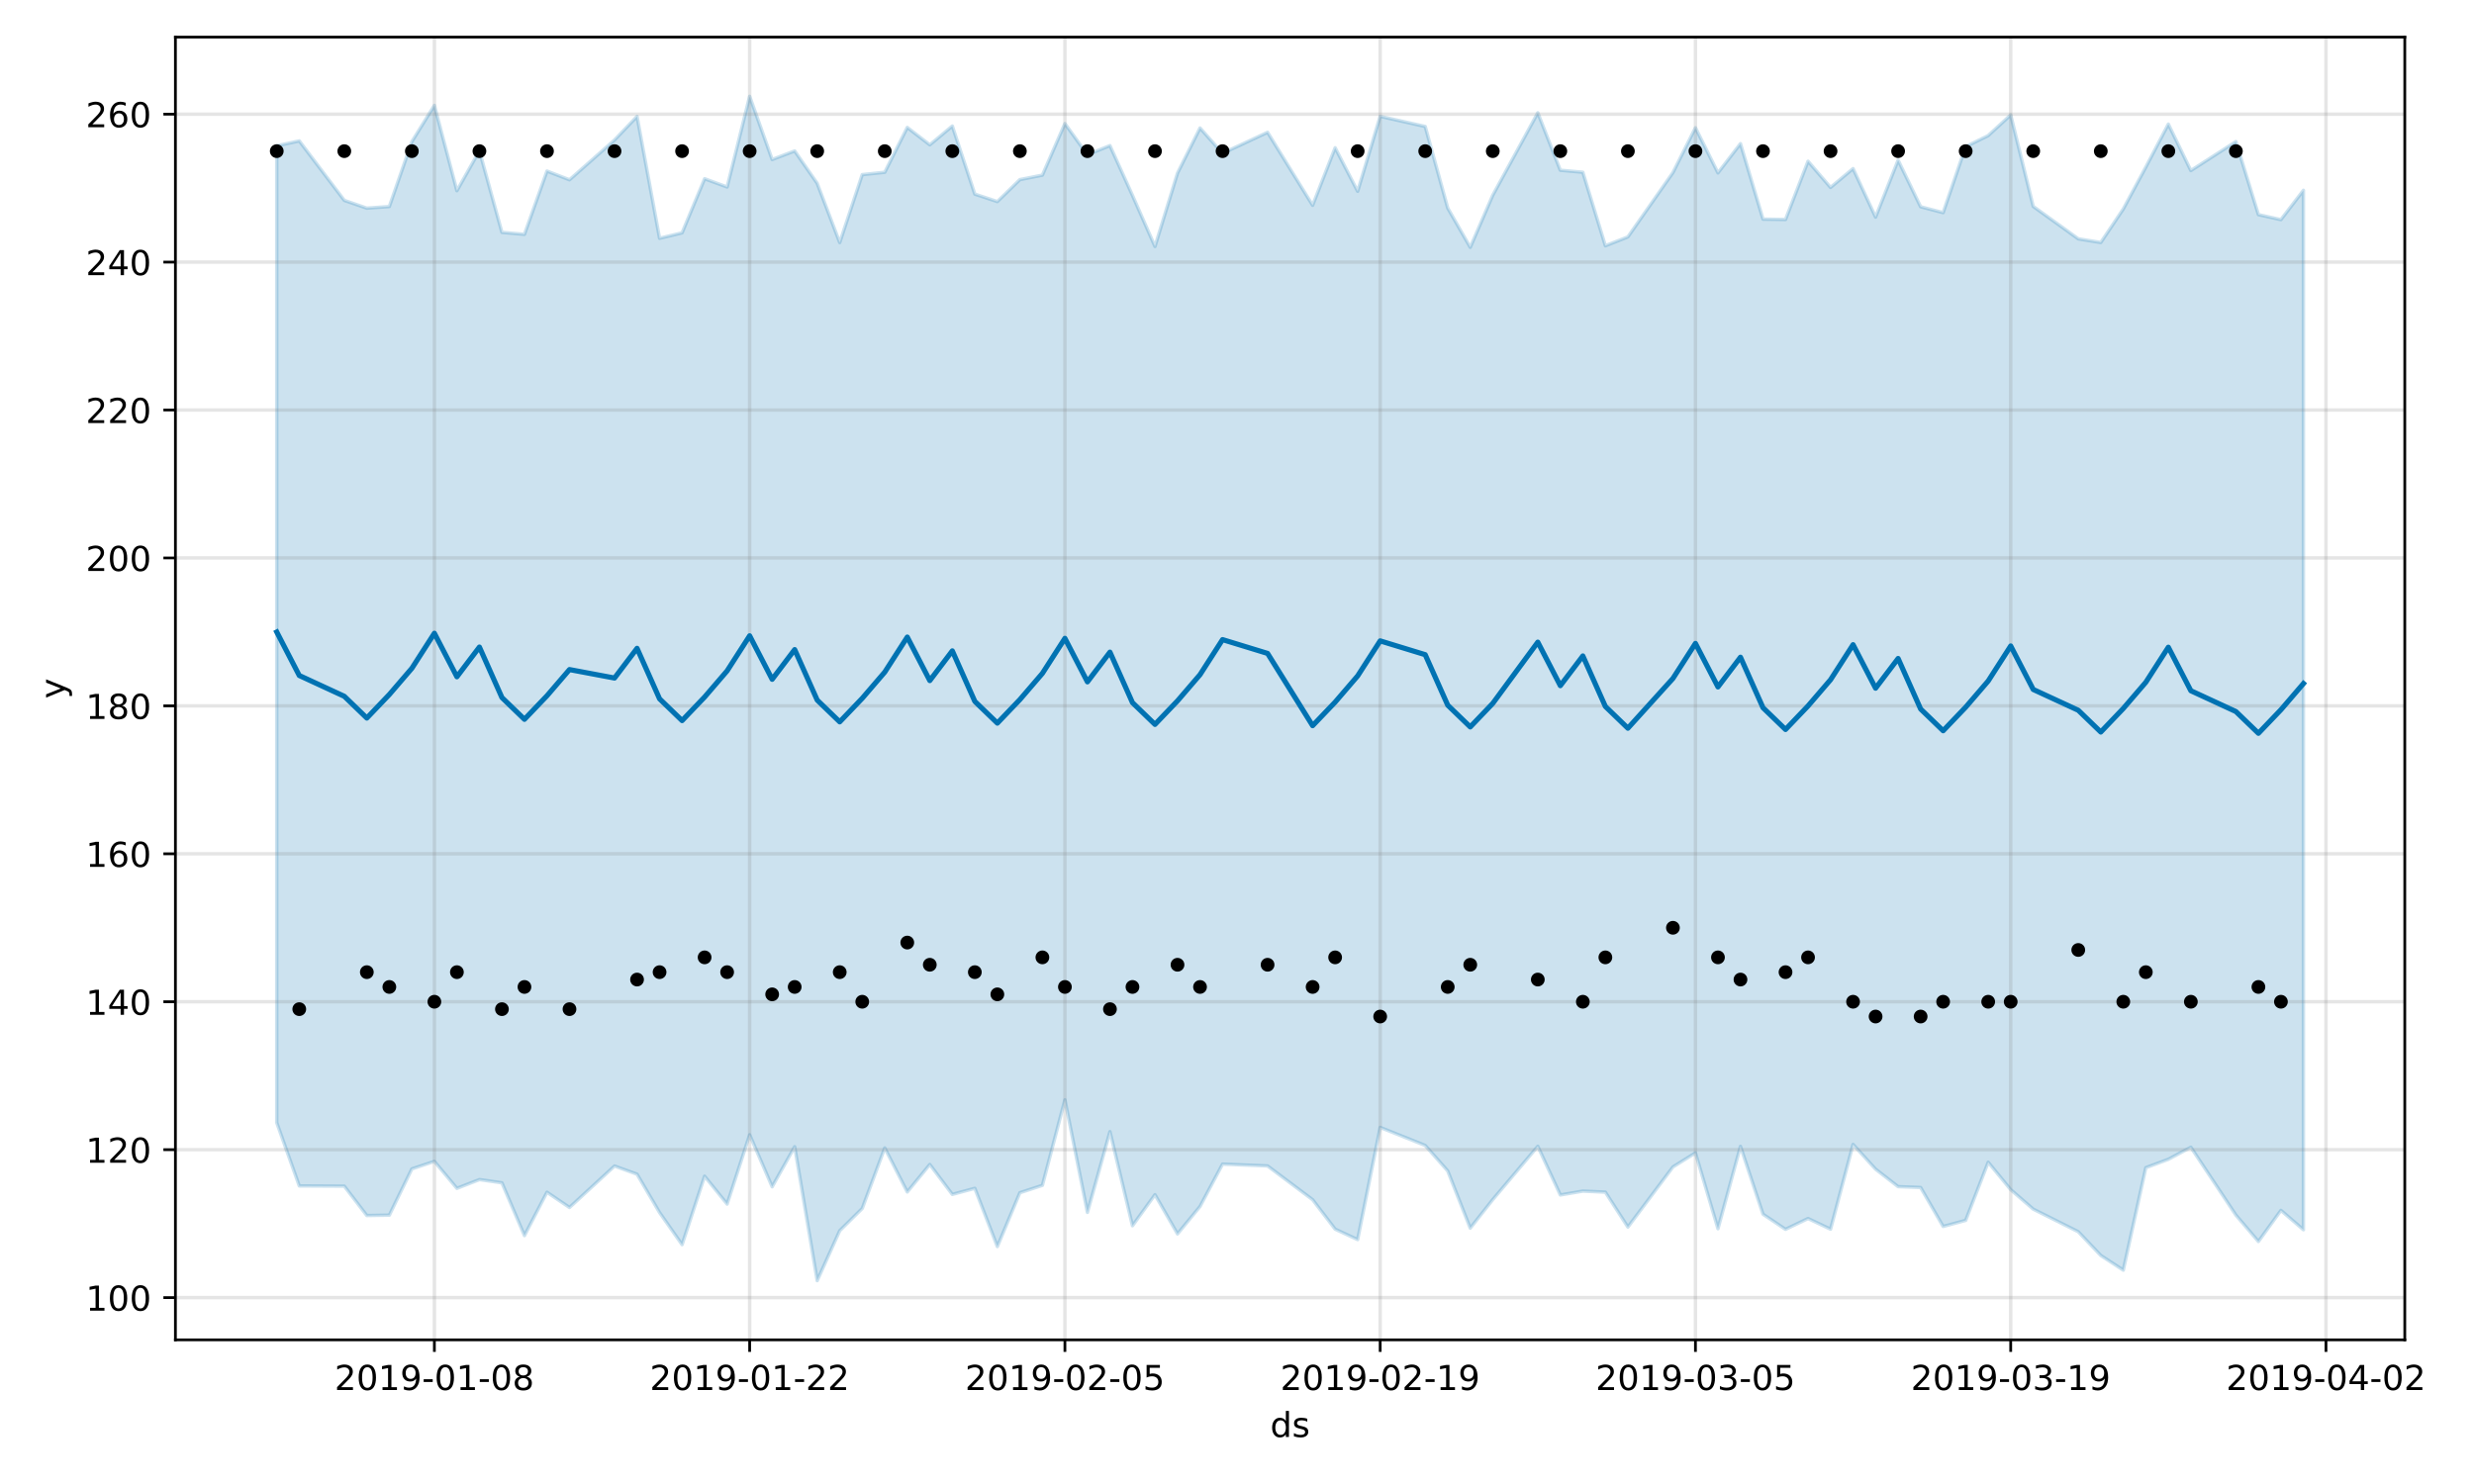 <?xml version="1.0" encoding="utf-8" standalone="no"?>
<!DOCTYPE svg PUBLIC "-//W3C//DTD SVG 1.1//EN"
  "http://www.w3.org/Graphics/SVG/1.1/DTD/svg11.dtd">
<!-- Created with matplotlib (https://matplotlib.org/) -->
<svg height="432pt" version="1.1" viewBox="0 0 720 432" width="720pt" xmlns="http://www.w3.org/2000/svg" xmlns:xlink="http://www.w3.org/1999/xlink">
 <defs>
  <style type="text/css">
*{stroke-linecap:butt;stroke-linejoin:round;}
  </style>
 </defs>
 <g id="figure_1">
  <g id="patch_1">
   <path d="M 0 432 
L 720 432 
L 720 0 
L 0 0 
z
" style="fill:#ffffff;"/>
  </g>
  <g id="axes_1">
   <g id="patch_2">
    <path d="M 51.05 390.04 
L 699.857 390.04 
L 699.857 10.8 
L 51.05 10.8 
z
" style="fill:#ffffff;"/>
   </g>
   <g id="PolyCollection_1">
    <defs>
     <path d="M 80.541 -389.556 
L 80.541 -105.186 
L 87.095 -86.775 
L 100.202 -86.702 
L 106.756 -78.147 
L 113.309 -78.259 
L 119.863 -91.727 
L 126.417 -93.917 
L 132.97 -86.067 
L 139.524 -88.615 
L 146.077 -87.671 
L 152.631 -72.311 
L 159.185 -84.937 
L 165.738 -80.493 
L 178.845 -92.562 
L 185.399 -90.186 
L 191.953 -79.015 
L 198.506 -69.673 
L 205.06 -89.603 
L 211.613 -81.492 
L 218.167 -101.67 
L 224.721 -86.518 
L 231.274 -98.18 
L 237.828 -59.198 
L 244.381 -73.737 
L 250.935 -80.21 
L 257.489 -97.831 
L 264.042 -85.015 
L 270.596 -93.009 
L 277.15 -84.308 
L 283.703 -86.071 
L 290.257 -69.115 
L 296.81 -84.791 
L 303.364 -86.937 
L 309.918 -111.839 
L 316.471 -79.063 
L 323.025 -102.57 
L 329.578 -75.174 
L 336.132 -84.221 
L 342.686 -72.802 
L 349.239 -80.793 
L 355.793 -93.125 
L 368.9 -92.589 
L 382.007 -82.763 
L 388.561 -74.185 
L 395.114 -71.148 
L 401.668 -103.808 
L 414.775 -98.552 
L 421.329 -91.132 
L 427.883 -74.474 
L 434.436 -82.791 
L 447.543 -98.307 
L 454.097 -84.141 
L 460.651 -85.264 
L 467.204 -84.963 
L 473.758 -74.79 
L 486.865 -92.292 
L 493.419 -96.383 
L 499.972 -74.307 
L 506.526 -98.291 
L 513.079 -78.541 
L 519.633 -74.134 
L 526.187 -77.282 
L 532.74 -74.175 
L 539.294 -98.853 
L 545.847 -91.646 
L 552.401 -86.562 
L 558.955 -86.313 
L 565.508 -74.968 
L 572.062 -76.737 
L 578.616 -93.664 
L 585.169 -85.687 
L 591.723 -80.015 
L 604.83 -73.435 
L 611.384 -66.525 
L 617.937 -62.252 
L 624.491 -92.084 
L 631.044 -94.522 
L 637.598 -98.032 
L 650.705 -78.279 
L 657.259 -70.595 
L 663.812 -79.656 
L 670.366 -74.012 
L 670.366 -376.607 
L 670.366 -376.607 
L 663.812 -368.065 
L 657.259 -369.519 
L 650.705 -390.783 
L 637.598 -382.348 
L 631.044 -395.872 
L 624.491 -383.362 
L 617.937 -371.167 
L 611.384 -361.411 
L 604.83 -362.482 
L 591.723 -371.921 
L 585.169 -398.548 
L 578.616 -392.536 
L 572.062 -389.309 
L 565.508 -370.099 
L 558.955 -371.817 
L 552.401 -385.376 
L 545.847 -368.804 
L 539.294 -382.922 
L 532.74 -377.432 
L 526.187 -385.058 
L 519.633 -368.106 
L 513.079 -368.208 
L 506.526 -390.187 
L 499.972 -381.672 
L 493.419 -394.812 
L 486.865 -381.759 
L 473.758 -363.039 
L 467.204 -360.462 
L 460.651 -381.861 
L 454.097 -382.447 
L 447.543 -399.165 
L 434.436 -375.178 
L 427.883 -360.001 
L 421.329 -371.442 
L 414.775 -395.189 
L 401.668 -398.126 
L 395.114 -376.315 
L 388.561 -388.987 
L 382.007 -372.234 
L 368.9 -393.487 
L 355.793 -387.372 
L 349.239 -394.74 
L 342.686 -381.6 
L 336.132 -360.247 
L 329.578 -375.127 
L 323.025 -389.617 
L 316.471 -386.963 
L 309.918 -396.035 
L 303.364 -381.016 
L 296.81 -379.715 
L 290.257 -373.319 
L 283.703 -375.493 
L 277.15 -395.311 
L 270.596 -389.846 
L 264.042 -394.903 
L 257.489 -381.854 
L 250.935 -381.171 
L 244.381 -361.391 
L 237.828 -378.625 
L 231.274 -388.061 
L 224.721 -385.566 
L 218.167 -403.962 
L 211.613 -377.566 
L 205.06 -379.972 
L 198.506 -364.224 
L 191.953 -362.639 
L 185.399 -398.117 
L 178.845 -391.251 
L 165.738 -379.666 
L 159.185 -382.203 
L 152.631 -363.789 
L 146.077 -364.364 
L 139.524 -388.126 
L 132.97 -376.477 
L 126.417 -401.333 
L 119.863 -390.767 
L 113.309 -371.879 
L 106.756 -371.407 
L 100.202 -373.672 
L 87.095 -390.984 
L 80.541 -389.556 
z
" id="mf60c172354" style="stroke:#0072b2;stroke-opacity:0.2;"/>
    </defs>
    <g clip-path="url(#pef2d93b6e4)">
     <use style="fill:#0072b2;fill-opacity:0.2;stroke:#0072b2;stroke-opacity:0.2;" x="0" xlink:href="#mf60c172354" y="432"/>
    </g>
   </g>
   <g id="matplotlib.axis_1">
    <g id="xtick_1">
     <g id="line2d_1">
      <path clip-path="url(#pef2d93b6e4)" d="M 126.417 390.04 
L 126.417 10.8 
" style="fill:none;stroke:#808080;stroke-linecap:square;stroke-opacity:0.2;"/>
     </g>
     <g id="line2d_2">
      <defs>
       <path d="M 0 0 
L 0 3.5 
" id="mee524fdcd6" style="stroke:#000000;stroke-width:0.8;"/>
      </defs>
      <g>
       <use style="stroke:#000000;stroke-width:0.8;" x="126.417" xlink:href="#mee524fdcd6" y="390.04"/>
      </g>
     </g>
     <g id="text_1">
      <!-- 2019-01-08 -->
      <defs>
       <path d="M 19.188 8.297 
L 53.609 8.297 
L 53.609 0 
L 7.328 0 
L 7.328 8.297 
Q 12.938 14.109 22.625 23.891 
Q 32.328 33.688 34.812 36.531 
Q 39.547 41.844 41.422 45.531 
Q 43.312 49.219 43.312 52.781 
Q 43.312 58.594 39.234 62.25 
Q 35.156 65.922 28.609 65.922 
Q 23.969 65.922 18.812 64.312 
Q 13.672 62.703 7.812 59.422 
L 7.812 69.391 
Q 13.766 71.781 18.938 73 
Q 24.125 74.219 28.422 74.219 
Q 39.75 74.219 46.484 68.547 
Q 53.219 62.891 53.219 53.422 
Q 53.219 48.922 51.531 44.891 
Q 49.859 40.875 45.406 35.406 
Q 44.188 33.984 37.641 27.219 
Q 31.109 20.453 19.188 8.297 
z
" id="DejaVuSans-50"/>
       <path d="M 31.781 66.406 
Q 24.172 66.406 20.328 58.906 
Q 16.5 51.422 16.5 36.375 
Q 16.5 21.391 20.328 13.891 
Q 24.172 6.391 31.781 6.391 
Q 39.453 6.391 43.281 13.891 
Q 47.125 21.391 47.125 36.375 
Q 47.125 51.422 43.281 58.906 
Q 39.453 66.406 31.781 66.406 
z
M 31.781 74.219 
Q 44.047 74.219 50.516 64.516 
Q 56.984 54.828 56.984 36.375 
Q 56.984 17.969 50.516 8.266 
Q 44.047 -1.422 31.781 -1.422 
Q 19.531 -1.422 13.062 8.266 
Q 6.594 17.969 6.594 36.375 
Q 6.594 54.828 13.062 64.516 
Q 19.531 74.219 31.781 74.219 
z
" id="DejaVuSans-48"/>
       <path d="M 12.406 8.297 
L 28.516 8.297 
L 28.516 63.922 
L 10.984 60.406 
L 10.984 69.391 
L 28.422 72.906 
L 38.281 72.906 
L 38.281 8.297 
L 54.391 8.297 
L 54.391 0 
L 12.406 0 
z
" id="DejaVuSans-49"/>
       <path d="M 10.984 1.516 
L 10.984 10.5 
Q 14.703 8.734 18.5 7.812 
Q 22.312 6.891 25.984 6.891 
Q 35.75 6.891 40.891 13.453 
Q 46.047 20.016 46.781 33.406 
Q 43.953 29.203 39.594 26.953 
Q 35.25 24.703 29.984 24.703 
Q 19.047 24.703 12.672 31.312 
Q 6.297 37.938 6.297 49.422 
Q 6.297 60.641 12.938 67.422 
Q 19.578 74.219 30.609 74.219 
Q 43.266 74.219 49.922 64.516 
Q 56.594 54.828 56.594 36.375 
Q 56.594 19.141 48.406 8.859 
Q 40.234 -1.422 26.422 -1.422 
Q 22.703 -1.422 18.891 -0.688 
Q 15.094 0.047 10.984 1.516 
z
M 30.609 32.422 
Q 37.25 32.422 41.125 36.953 
Q 45.016 41.5 45.016 49.422 
Q 45.016 57.281 41.125 61.844 
Q 37.25 66.406 30.609 66.406 
Q 23.969 66.406 20.094 61.844 
Q 16.219 57.281 16.219 49.422 
Q 16.219 41.5 20.094 36.953 
Q 23.969 32.422 30.609 32.422 
z
" id="DejaVuSans-57"/>
       <path d="M 4.891 31.391 
L 31.203 31.391 
L 31.203 23.391 
L 4.891 23.391 
z
" id="DejaVuSans-45"/>
       <path d="M 31.781 34.625 
Q 24.75 34.625 20.719 30.859 
Q 16.703 27.094 16.703 20.516 
Q 16.703 13.922 20.719 10.156 
Q 24.75 6.391 31.781 6.391 
Q 38.812 6.391 42.859 10.172 
Q 46.922 13.969 46.922 20.516 
Q 46.922 27.094 42.891 30.859 
Q 38.875 34.625 31.781 34.625 
z
M 21.922 38.812 
Q 15.578 40.375 12.031 44.719 
Q 8.5 49.078 8.5 55.328 
Q 8.5 64.062 14.719 69.141 
Q 20.953 74.219 31.781 74.219 
Q 42.672 74.219 48.875 69.141 
Q 55.078 64.062 55.078 55.328 
Q 55.078 49.078 51.531 44.719 
Q 48 40.375 41.703 38.812 
Q 48.828 37.156 52.797 32.312 
Q 56.781 27.484 56.781 20.516 
Q 56.781 9.906 50.312 4.234 
Q 43.844 -1.422 31.781 -1.422 
Q 19.734 -1.422 13.25 4.234 
Q 6.781 9.906 6.781 20.516 
Q 6.781 27.484 10.781 32.312 
Q 14.797 37.156 21.922 38.812 
z
M 18.312 54.391 
Q 18.312 48.734 21.844 45.562 
Q 25.391 42.391 31.781 42.391 
Q 38.141 42.391 41.719 45.562 
Q 45.312 48.734 45.312 54.391 
Q 45.312 60.062 41.719 63.234 
Q 38.141 66.406 31.781 66.406 
Q 25.391 66.406 21.844 63.234 
Q 18.312 60.062 18.312 54.391 
z
" id="DejaVuSans-56"/>
      </defs>
      <g transform="translate(97.359 404.638)scale(0.1 -0.1)">
       <use xlink:href="#DejaVuSans-50"/>
       <use x="63.623" xlink:href="#DejaVuSans-48"/>
       <use x="127.246" xlink:href="#DejaVuSans-49"/>
       <use x="190.869" xlink:href="#DejaVuSans-57"/>
       <use x="254.492" xlink:href="#DejaVuSans-45"/>
       <use x="290.576" xlink:href="#DejaVuSans-48"/>
       <use x="354.199" xlink:href="#DejaVuSans-49"/>
       <use x="417.822" xlink:href="#DejaVuSans-45"/>
       <use x="453.906" xlink:href="#DejaVuSans-48"/>
       <use x="517.529" xlink:href="#DejaVuSans-56"/>
      </g>
     </g>
    </g>
    <g id="xtick_2">
     <g id="line2d_3">
      <path clip-path="url(#pef2d93b6e4)" d="M 218.167 390.04 
L 218.167 10.8 
" style="fill:none;stroke:#808080;stroke-linecap:square;stroke-opacity:0.2;"/>
     </g>
     <g id="line2d_4">
      <g>
       <use style="stroke:#000000;stroke-width:0.8;" x="218.167" xlink:href="#mee524fdcd6" y="390.04"/>
      </g>
     </g>
     <g id="text_2">
      <!-- 2019-01-22 -->
      <g transform="translate(189.109 404.638)scale(0.1 -0.1)">
       <use xlink:href="#DejaVuSans-50"/>
       <use x="63.623" xlink:href="#DejaVuSans-48"/>
       <use x="127.246" xlink:href="#DejaVuSans-49"/>
       <use x="190.869" xlink:href="#DejaVuSans-57"/>
       <use x="254.492" xlink:href="#DejaVuSans-45"/>
       <use x="290.576" xlink:href="#DejaVuSans-48"/>
       <use x="354.199" xlink:href="#DejaVuSans-49"/>
       <use x="417.822" xlink:href="#DejaVuSans-45"/>
       <use x="453.906" xlink:href="#DejaVuSans-50"/>
       <use x="517.529" xlink:href="#DejaVuSans-50"/>
      </g>
     </g>
    </g>
    <g id="xtick_3">
     <g id="line2d_5">
      <path clip-path="url(#pef2d93b6e4)" d="M 309.918 390.04 
L 309.918 10.8 
" style="fill:none;stroke:#808080;stroke-linecap:square;stroke-opacity:0.2;"/>
     </g>
     <g id="line2d_6">
      <g>
       <use style="stroke:#000000;stroke-width:0.8;" x="309.918" xlink:href="#mee524fdcd6" y="390.04"/>
      </g>
     </g>
     <g id="text_3">
      <!-- 2019-02-05 -->
      <defs>
       <path d="M 10.797 72.906 
L 49.516 72.906 
L 49.516 64.594 
L 19.828 64.594 
L 19.828 46.734 
Q 21.969 47.469 24.109 47.828 
Q 26.266 48.188 28.422 48.188 
Q 40.625 48.188 47.75 41.5 
Q 54.891 34.812 54.891 23.391 
Q 54.891 11.625 47.562 5.094 
Q 40.234 -1.422 26.906 -1.422 
Q 22.312 -1.422 17.547 -0.641 
Q 12.797 0.141 7.719 1.703 
L 7.719 11.625 
Q 12.109 9.234 16.797 8.062 
Q 21.484 6.891 26.703 6.891 
Q 35.156 6.891 40.078 11.328 
Q 45.016 15.766 45.016 23.391 
Q 45.016 31 40.078 35.438 
Q 35.156 39.891 26.703 39.891 
Q 22.75 39.891 18.812 39.016 
Q 14.891 38.141 10.797 36.281 
z
" id="DejaVuSans-53"/>
      </defs>
      <g transform="translate(280.86 404.638)scale(0.1 -0.1)">
       <use xlink:href="#DejaVuSans-50"/>
       <use x="63.623" xlink:href="#DejaVuSans-48"/>
       <use x="127.246" xlink:href="#DejaVuSans-49"/>
       <use x="190.869" xlink:href="#DejaVuSans-57"/>
       <use x="254.492" xlink:href="#DejaVuSans-45"/>
       <use x="290.576" xlink:href="#DejaVuSans-48"/>
       <use x="354.199" xlink:href="#DejaVuSans-50"/>
       <use x="417.822" xlink:href="#DejaVuSans-45"/>
       <use x="453.906" xlink:href="#DejaVuSans-48"/>
       <use x="517.529" xlink:href="#DejaVuSans-53"/>
      </g>
     </g>
    </g>
    <g id="xtick_4">
     <g id="line2d_7">
      <path clip-path="url(#pef2d93b6e4)" d="M 401.668 390.04 
L 401.668 10.8 
" style="fill:none;stroke:#808080;stroke-linecap:square;stroke-opacity:0.2;"/>
     </g>
     <g id="line2d_8">
      <g>
       <use style="stroke:#000000;stroke-width:0.8;" x="401.668" xlink:href="#mee524fdcd6" y="390.04"/>
      </g>
     </g>
     <g id="text_4">
      <!-- 2019-02-19 -->
      <g transform="translate(372.61 404.638)scale(0.1 -0.1)">
       <use xlink:href="#DejaVuSans-50"/>
       <use x="63.623" xlink:href="#DejaVuSans-48"/>
       <use x="127.246" xlink:href="#DejaVuSans-49"/>
       <use x="190.869" xlink:href="#DejaVuSans-57"/>
       <use x="254.492" xlink:href="#DejaVuSans-45"/>
       <use x="290.576" xlink:href="#DejaVuSans-48"/>
       <use x="354.199" xlink:href="#DejaVuSans-50"/>
       <use x="417.822" xlink:href="#DejaVuSans-45"/>
       <use x="453.906" xlink:href="#DejaVuSans-49"/>
       <use x="517.529" xlink:href="#DejaVuSans-57"/>
      </g>
     </g>
    </g>
    <g id="xtick_5">
     <g id="line2d_9">
      <path clip-path="url(#pef2d93b6e4)" d="M 493.419 390.04 
L 493.419 10.8 
" style="fill:none;stroke:#808080;stroke-linecap:square;stroke-opacity:0.2;"/>
     </g>
     <g id="line2d_10">
      <g>
       <use style="stroke:#000000;stroke-width:0.8;" x="493.419" xlink:href="#mee524fdcd6" y="390.04"/>
      </g>
     </g>
     <g id="text_5">
      <!-- 2019-03-05 -->
      <defs>
       <path d="M 40.578 39.312 
Q 47.656 37.797 51.625 33 
Q 55.609 28.219 55.609 21.188 
Q 55.609 10.406 48.188 4.484 
Q 40.766 -1.422 27.094 -1.422 
Q 22.516 -1.422 17.656 -0.516 
Q 12.797 0.391 7.625 2.203 
L 7.625 11.719 
Q 11.719 9.328 16.594 8.109 
Q 21.484 6.891 26.812 6.891 
Q 36.078 6.891 40.938 10.547 
Q 45.797 14.203 45.797 21.188 
Q 45.797 27.641 41.281 31.266 
Q 36.766 34.906 28.719 34.906 
L 20.219 34.906 
L 20.219 43.016 
L 29.109 43.016 
Q 36.375 43.016 40.234 45.922 
Q 44.094 48.828 44.094 54.297 
Q 44.094 59.906 40.109 62.906 
Q 36.141 65.922 28.719 65.922 
Q 24.656 65.922 20.016 65.031 
Q 15.375 64.156 9.812 62.312 
L 9.812 71.094 
Q 15.438 72.656 20.344 73.438 
Q 25.25 74.219 29.594 74.219 
Q 40.828 74.219 47.359 69.109 
Q 53.906 64.016 53.906 55.328 
Q 53.906 49.266 50.438 45.094 
Q 46.969 40.922 40.578 39.312 
z
" id="DejaVuSans-51"/>
      </defs>
      <g transform="translate(464.361 404.638)scale(0.1 -0.1)">
       <use xlink:href="#DejaVuSans-50"/>
       <use x="63.623" xlink:href="#DejaVuSans-48"/>
       <use x="127.246" xlink:href="#DejaVuSans-49"/>
       <use x="190.869" xlink:href="#DejaVuSans-57"/>
       <use x="254.492" xlink:href="#DejaVuSans-45"/>
       <use x="290.576" xlink:href="#DejaVuSans-48"/>
       <use x="354.199" xlink:href="#DejaVuSans-51"/>
       <use x="417.822" xlink:href="#DejaVuSans-45"/>
       <use x="453.906" xlink:href="#DejaVuSans-48"/>
       <use x="517.529" xlink:href="#DejaVuSans-53"/>
      </g>
     </g>
    </g>
    <g id="xtick_6">
     <g id="line2d_11">
      <path clip-path="url(#pef2d93b6e4)" d="M 585.169 390.04 
L 585.169 10.8 
" style="fill:none;stroke:#808080;stroke-linecap:square;stroke-opacity:0.2;"/>
     </g>
     <g id="line2d_12">
      <g>
       <use style="stroke:#000000;stroke-width:0.8;" x="585.169" xlink:href="#mee524fdcd6" y="390.04"/>
      </g>
     </g>
     <g id="text_6">
      <!-- 2019-03-19 -->
      <g transform="translate(556.111 404.638)scale(0.1 -0.1)">
       <use xlink:href="#DejaVuSans-50"/>
       <use x="63.623" xlink:href="#DejaVuSans-48"/>
       <use x="127.246" xlink:href="#DejaVuSans-49"/>
       <use x="190.869" xlink:href="#DejaVuSans-57"/>
       <use x="254.492" xlink:href="#DejaVuSans-45"/>
       <use x="290.576" xlink:href="#DejaVuSans-48"/>
       <use x="354.199" xlink:href="#DejaVuSans-51"/>
       <use x="417.822" xlink:href="#DejaVuSans-45"/>
       <use x="453.906" xlink:href="#DejaVuSans-49"/>
       <use x="517.529" xlink:href="#DejaVuSans-57"/>
      </g>
     </g>
    </g>
    <g id="xtick_7">
     <g id="line2d_13">
      <path clip-path="url(#pef2d93b6e4)" d="M 676.92 390.04 
L 676.92 10.8 
" style="fill:none;stroke:#808080;stroke-linecap:square;stroke-opacity:0.2;"/>
     </g>
     <g id="line2d_14">
      <g>
       <use style="stroke:#000000;stroke-width:0.8;" x="676.92" xlink:href="#mee524fdcd6" y="390.04"/>
      </g>
     </g>
     <g id="text_7">
      <!-- 2019-04-02 -->
      <defs>
       <path d="M 37.797 64.312 
L 12.891 25.391 
L 37.797 25.391 
z
M 35.203 72.906 
L 47.609 72.906 
L 47.609 25.391 
L 58.016 25.391 
L 58.016 17.188 
L 47.609 17.188 
L 47.609 0 
L 37.797 0 
L 37.797 17.188 
L 4.891 17.188 
L 4.891 26.703 
z
" id="DejaVuSans-52"/>
      </defs>
      <g transform="translate(647.862 404.638)scale(0.1 -0.1)">
       <use xlink:href="#DejaVuSans-50"/>
       <use x="63.623" xlink:href="#DejaVuSans-48"/>
       <use x="127.246" xlink:href="#DejaVuSans-49"/>
       <use x="190.869" xlink:href="#DejaVuSans-57"/>
       <use x="254.492" xlink:href="#DejaVuSans-45"/>
       <use x="290.576" xlink:href="#DejaVuSans-48"/>
       <use x="354.199" xlink:href="#DejaVuSans-52"/>
       <use x="417.822" xlink:href="#DejaVuSans-45"/>
       <use x="453.906" xlink:href="#DejaVuSans-48"/>
       <use x="517.529" xlink:href="#DejaVuSans-50"/>
      </g>
     </g>
    </g>
    <g id="text_8">
     <!-- ds -->
     <defs>
      <path d="M 45.406 46.391 
L 45.406 75.984 
L 54.391 75.984 
L 54.391 0 
L 45.406 0 
L 45.406 8.203 
Q 42.578 3.328 38.25 0.953 
Q 33.938 -1.422 27.875 -1.422 
Q 17.969 -1.422 11.734 6.484 
Q 5.516 14.406 5.516 27.297 
Q 5.516 40.188 11.734 48.094 
Q 17.969 56 27.875 56 
Q 33.938 56 38.25 53.625 
Q 42.578 51.266 45.406 46.391 
z
M 14.797 27.297 
Q 14.797 17.391 18.875 11.75 
Q 22.953 6.109 30.078 6.109 
Q 37.203 6.109 41.297 11.75 
Q 45.406 17.391 45.406 27.297 
Q 45.406 37.203 41.297 42.844 
Q 37.203 48.484 30.078 48.484 
Q 22.953 48.484 18.875 42.844 
Q 14.797 37.203 14.797 27.297 
z
" id="DejaVuSans-100"/>
      <path d="M 44.281 53.078 
L 44.281 44.578 
Q 40.484 46.531 36.375 47.5 
Q 32.281 48.484 27.875 48.484 
Q 21.188 48.484 17.844 46.438 
Q 14.5 44.391 14.5 40.281 
Q 14.5 37.156 16.891 35.375 
Q 19.281 33.594 26.516 31.984 
L 29.594 31.297 
Q 39.156 29.25 43.188 25.516 
Q 47.219 21.781 47.219 15.094 
Q 47.219 7.469 41.188 3.016 
Q 35.156 -1.422 24.609 -1.422 
Q 20.219 -1.422 15.453 -0.562 
Q 10.688 0.297 5.422 2 
L 5.422 11.281 
Q 10.406 8.688 15.234 7.391 
Q 20.062 6.109 24.812 6.109 
Q 31.156 6.109 34.562 8.281 
Q 37.984 10.453 37.984 14.406 
Q 37.984 18.062 35.516 20.016 
Q 33.062 21.969 24.703 23.781 
L 21.578 24.516 
Q 13.234 26.266 9.516 29.906 
Q 5.812 33.547 5.812 39.891 
Q 5.812 47.609 11.281 51.797 
Q 16.75 56 26.812 56 
Q 31.781 56 36.172 55.266 
Q 40.578 54.547 44.281 53.078 
z
" id="DejaVuSans-115"/>
     </defs>
     <g transform="translate(369.675 418.317)scale(0.1 -0.1)">
      <use xlink:href="#DejaVuSans-100"/>
      <use x="63.477" xlink:href="#DejaVuSans-115"/>
     </g>
    </g>
   </g>
   <g id="matplotlib.axis_2">
    <g id="ytick_1">
     <g id="line2d_15">
      <path clip-path="url(#pef2d93b6e4)" d="M 51.05 377.738 
L 699.857 377.738 
" style="fill:none;stroke:#808080;stroke-linecap:square;stroke-opacity:0.2;"/>
     </g>
     <g id="line2d_16">
      <defs>
       <path d="M 0 0 
L -3.5 0 
" id="mfba6c5a704" style="stroke:#000000;stroke-width:0.8;"/>
      </defs>
      <g>
       <use style="stroke:#000000;stroke-width:0.8;" x="51.05" xlink:href="#mfba6c5a704" y="377.738"/>
      </g>
     </g>
     <g id="text_9">
      <!-- 100 -->
      <g transform="translate(24.962 381.538)scale(0.1 -0.1)">
       <use xlink:href="#DejaVuSans-49"/>
       <use x="63.623" xlink:href="#DejaVuSans-48"/>
       <use x="127.246" xlink:href="#DejaVuSans-48"/>
      </g>
     </g>
    </g>
    <g id="ytick_2">
     <g id="line2d_17">
      <path clip-path="url(#pef2d93b6e4)" d="M 51.05 334.675 
L 699.857 334.675 
" style="fill:none;stroke:#808080;stroke-linecap:square;stroke-opacity:0.2;"/>
     </g>
     <g id="line2d_18">
      <g>
       <use style="stroke:#000000;stroke-width:0.8;" x="51.05" xlink:href="#mfba6c5a704" y="334.675"/>
      </g>
     </g>
     <g id="text_10">
      <!-- 120 -->
      <g transform="translate(24.962 338.474)scale(0.1 -0.1)">
       <use xlink:href="#DejaVuSans-49"/>
       <use x="63.623" xlink:href="#DejaVuSans-50"/>
       <use x="127.246" xlink:href="#DejaVuSans-48"/>
      </g>
     </g>
    </g>
    <g id="ytick_3">
     <g id="line2d_19">
      <path clip-path="url(#pef2d93b6e4)" d="M 51.05 291.612 
L 699.857 291.612 
" style="fill:none;stroke:#808080;stroke-linecap:square;stroke-opacity:0.2;"/>
     </g>
     <g id="line2d_20">
      <g>
       <use style="stroke:#000000;stroke-width:0.8;" x="51.05" xlink:href="#mfba6c5a704" y="291.612"/>
      </g>
     </g>
     <g id="text_11">
      <!-- 140 -->
      <g transform="translate(24.962 295.411)scale(0.1 -0.1)">
       <use xlink:href="#DejaVuSans-49"/>
       <use x="63.623" xlink:href="#DejaVuSans-52"/>
       <use x="127.246" xlink:href="#DejaVuSans-48"/>
      </g>
     </g>
    </g>
    <g id="ytick_4">
     <g id="line2d_21">
      <path clip-path="url(#pef2d93b6e4)" d="M 51.05 248.548 
L 699.857 248.548 
" style="fill:none;stroke:#808080;stroke-linecap:square;stroke-opacity:0.2;"/>
     </g>
     <g id="line2d_22">
      <g>
       <use style="stroke:#000000;stroke-width:0.8;" x="51.05" xlink:href="#mfba6c5a704" y="248.548"/>
      </g>
     </g>
     <g id="text_12">
      <!-- 160 -->
      <defs>
       <path d="M 33.016 40.375 
Q 26.375 40.375 22.484 35.828 
Q 18.609 31.297 18.609 23.391 
Q 18.609 15.531 22.484 10.953 
Q 26.375 6.391 33.016 6.391 
Q 39.656 6.391 43.531 10.953 
Q 47.406 15.531 47.406 23.391 
Q 47.406 31.297 43.531 35.828 
Q 39.656 40.375 33.016 40.375 
z
M 52.594 71.297 
L 52.594 62.312 
Q 48.875 64.062 45.094 64.984 
Q 41.312 65.922 37.594 65.922 
Q 27.828 65.922 22.672 59.328 
Q 17.531 52.734 16.797 39.406 
Q 19.672 43.656 24.016 45.922 
Q 28.375 48.188 33.594 48.188 
Q 44.578 48.188 50.953 41.516 
Q 57.328 34.859 57.328 23.391 
Q 57.328 12.156 50.688 5.359 
Q 44.047 -1.422 33.016 -1.422 
Q 20.359 -1.422 13.672 8.266 
Q 6.984 17.969 6.984 36.375 
Q 6.984 53.656 15.188 63.938 
Q 23.391 74.219 37.203 74.219 
Q 40.922 74.219 44.703 73.484 
Q 48.484 72.75 52.594 71.297 
z
" id="DejaVuSans-54"/>
      </defs>
      <g transform="translate(24.962 252.348)scale(0.1 -0.1)">
       <use xlink:href="#DejaVuSans-49"/>
       <use x="63.623" xlink:href="#DejaVuSans-54"/>
       <use x="127.246" xlink:href="#DejaVuSans-48"/>
      </g>
     </g>
    </g>
    <g id="ytick_5">
     <g id="line2d_23">
      <path clip-path="url(#pef2d93b6e4)" d="M 51.05 205.485 
L 699.857 205.485 
" style="fill:none;stroke:#808080;stroke-linecap:square;stroke-opacity:0.2;"/>
     </g>
     <g id="line2d_24">
      <g>
       <use style="stroke:#000000;stroke-width:0.8;" x="51.05" xlink:href="#mfba6c5a704" y="205.485"/>
      </g>
     </g>
     <g id="text_13">
      <!-- 180 -->
      <g transform="translate(24.962 209.284)scale(0.1 -0.1)">
       <use xlink:href="#DejaVuSans-49"/>
       <use x="63.623" xlink:href="#DejaVuSans-56"/>
       <use x="127.246" xlink:href="#DejaVuSans-48"/>
      </g>
     </g>
    </g>
    <g id="ytick_6">
     <g id="line2d_25">
      <path clip-path="url(#pef2d93b6e4)" d="M 51.05 162.422 
L 699.857 162.422 
" style="fill:none;stroke:#808080;stroke-linecap:square;stroke-opacity:0.2;"/>
     </g>
     <g id="line2d_26">
      <g>
       <use style="stroke:#000000;stroke-width:0.8;" x="51.05" xlink:href="#mfba6c5a704" y="162.422"/>
      </g>
     </g>
     <g id="text_14">
      <!-- 200 -->
      <g transform="translate(24.962 166.221)scale(0.1 -0.1)">
       <use xlink:href="#DejaVuSans-50"/>
       <use x="63.623" xlink:href="#DejaVuSans-48"/>
       <use x="127.246" xlink:href="#DejaVuSans-48"/>
      </g>
     </g>
    </g>
    <g id="ytick_7">
     <g id="line2d_27">
      <path clip-path="url(#pef2d93b6e4)" d="M 51.05 119.359 
L 699.857 119.359 
" style="fill:none;stroke:#808080;stroke-linecap:square;stroke-opacity:0.2;"/>
     </g>
     <g id="line2d_28">
      <g>
       <use style="stroke:#000000;stroke-width:0.8;" x="51.05" xlink:href="#mfba6c5a704" y="119.359"/>
      </g>
     </g>
     <g id="text_15">
      <!-- 220 -->
      <g transform="translate(24.962 123.158)scale(0.1 -0.1)">
       <use xlink:href="#DejaVuSans-50"/>
       <use x="63.623" xlink:href="#DejaVuSans-50"/>
       <use x="127.246" xlink:href="#DejaVuSans-48"/>
      </g>
     </g>
    </g>
    <g id="ytick_8">
     <g id="line2d_29">
      <path clip-path="url(#pef2d93b6e4)" d="M 51.05 76.295 
L 699.857 76.295 
" style="fill:none;stroke:#808080;stroke-linecap:square;stroke-opacity:0.2;"/>
     </g>
     <g id="line2d_30">
      <g>
       <use style="stroke:#000000;stroke-width:0.8;" x="51.05" xlink:href="#mfba6c5a704" y="76.295"/>
      </g>
     </g>
     <g id="text_16">
      <!-- 240 -->
      <g transform="translate(24.962 80.094)scale(0.1 -0.1)">
       <use xlink:href="#DejaVuSans-50"/>
       <use x="63.623" xlink:href="#DejaVuSans-52"/>
       <use x="127.246" xlink:href="#DejaVuSans-48"/>
      </g>
     </g>
    </g>
    <g id="ytick_9">
     <g id="line2d_31">
      <path clip-path="url(#pef2d93b6e4)" d="M 51.05 33.232 
L 699.857 33.232 
" style="fill:none;stroke:#808080;stroke-linecap:square;stroke-opacity:0.2;"/>
     </g>
     <g id="line2d_32">
      <g>
       <use style="stroke:#000000;stroke-width:0.8;" x="51.05" xlink:href="#mfba6c5a704" y="33.232"/>
      </g>
     </g>
     <g id="text_17">
      <!-- 260 -->
      <g transform="translate(24.962 37.031)scale(0.1 -0.1)">
       <use xlink:href="#DejaVuSans-50"/>
       <use x="63.623" xlink:href="#DejaVuSans-54"/>
       <use x="127.246" xlink:href="#DejaVuSans-48"/>
      </g>
     </g>
    </g>
    <g id="text_18">
     <!-- y -->
     <defs>
      <path d="M 32.172 -5.078 
Q 28.375 -14.844 24.75 -17.812 
Q 21.141 -20.797 15.094 -20.797 
L 7.906 -20.797 
L 7.906 -13.281 
L 13.188 -13.281 
Q 16.891 -13.281 18.938 -11.516 
Q 21 -9.766 23.484 -3.219 
L 25.094 0.875 
L 2.984 54.688 
L 12.5 54.688 
L 29.594 11.922 
L 46.688 54.688 
L 56.203 54.688 
z
" id="DejaVuSans-121"/>
     </defs>
     <g transform="translate(18.883 203.379)rotate(-90)scale(0.1 -0.1)">
      <use xlink:href="#DejaVuSans-121"/>
     </g>
    </g>
   </g>
   <g id="line2d_33">
    <defs>
     <path d="M 0 1.5 
C 0.398 1.5 0.779 1.342 1.061 1.061 
C 1.342 0.779 1.5 0.398 1.5 0 
C 1.5 -0.398 1.342 -0.779 1.061 -1.061 
C 0.779 -1.342 0.398 -1.5 0 -1.5 
C -0.398 -1.5 -0.779 -1.342 -1.061 -1.061 
C -1.342 -0.779 -1.5 -0.398 -1.5 0 
C -1.5 0.398 -1.342 0.779 -1.061 1.061 
C -0.779 1.342 -0.398 1.5 0 1.5 
z
" id="m9240727ea5" style="stroke:#000000;"/>
    </defs>
    <g clip-path="url(#pef2d93b6e4)">
     <use style="stroke:#000000;" x="80.541" xlink:href="#m9240727ea5" y="43.998"/>
     <use style="stroke:#000000;" x="87.095" xlink:href="#m9240727ea5" y="293.765"/>
     <use style="stroke:#000000;" x="100.202" xlink:href="#m9240727ea5" y="43.998"/>
     <use style="stroke:#000000;" x="106.756" xlink:href="#m9240727ea5" y="282.999"/>
     <use style="stroke:#000000;" x="113.309" xlink:href="#m9240727ea5" y="287.305"/>
     <use style="stroke:#000000;" x="119.863" xlink:href="#m9240727ea5" y="43.998"/>
     <use style="stroke:#000000;" x="126.417" xlink:href="#m9240727ea5" y="291.612"/>
     <use style="stroke:#000000;" x="132.97" xlink:href="#m9240727ea5" y="282.999"/>
     <use style="stroke:#000000;" x="139.524" xlink:href="#m9240727ea5" y="43.998"/>
     <use style="stroke:#000000;" x="146.077" xlink:href="#m9240727ea5" y="293.765"/>
     <use style="stroke:#000000;" x="152.631" xlink:href="#m9240727ea5" y="287.305"/>
     <use style="stroke:#000000;" x="159.185" xlink:href="#m9240727ea5" y="43.998"/>
     <use style="stroke:#000000;" x="165.738" xlink:href="#m9240727ea5" y="293.765"/>
     <use style="stroke:#000000;" x="178.845" xlink:href="#m9240727ea5" y="43.998"/>
     <use style="stroke:#000000;" x="185.399" xlink:href="#m9240727ea5" y="285.152"/>
     <use style="stroke:#000000;" x="191.953" xlink:href="#m9240727ea5" y="282.999"/>
     <use style="stroke:#000000;" x="198.506" xlink:href="#m9240727ea5" y="43.998"/>
     <use style="stroke:#000000;" x="205.06" xlink:href="#m9240727ea5" y="278.693"/>
     <use style="stroke:#000000;" x="211.613" xlink:href="#m9240727ea5" y="282.999"/>
     <use style="stroke:#000000;" x="218.167" xlink:href="#m9240727ea5" y="43.998"/>
     <use style="stroke:#000000;" x="224.721" xlink:href="#m9240727ea5" y="289.459"/>
     <use style="stroke:#000000;" x="231.274" xlink:href="#m9240727ea5" y="287.305"/>
     <use style="stroke:#000000;" x="237.828" xlink:href="#m9240727ea5" y="43.998"/>
     <use style="stroke:#000000;" x="244.381" xlink:href="#m9240727ea5" y="282.999"/>
     <use style="stroke:#000000;" x="250.935" xlink:href="#m9240727ea5" y="291.612"/>
     <use style="stroke:#000000;" x="257.489" xlink:href="#m9240727ea5" y="43.998"/>
     <use style="stroke:#000000;" x="264.042" xlink:href="#m9240727ea5" y="274.386"/>
     <use style="stroke:#000000;" x="270.596" xlink:href="#m9240727ea5" y="280.846"/>
     <use style="stroke:#000000;" x="277.15" xlink:href="#m9240727ea5" y="43.998"/>
     <use style="stroke:#000000;" x="283.703" xlink:href="#m9240727ea5" y="282.999"/>
     <use style="stroke:#000000;" x="290.257" xlink:href="#m9240727ea5" y="289.459"/>
     <use style="stroke:#000000;" x="296.81" xlink:href="#m9240727ea5" y="43.998"/>
     <use style="stroke:#000000;" x="303.364" xlink:href="#m9240727ea5" y="278.693"/>
     <use style="stroke:#000000;" x="309.918" xlink:href="#m9240727ea5" y="287.305"/>
     <use style="stroke:#000000;" x="316.471" xlink:href="#m9240727ea5" y="43.998"/>
     <use style="stroke:#000000;" x="323.025" xlink:href="#m9240727ea5" y="293.765"/>
     <use style="stroke:#000000;" x="329.578" xlink:href="#m9240727ea5" y="287.305"/>
     <use style="stroke:#000000;" x="336.132" xlink:href="#m9240727ea5" y="43.998"/>
     <use style="stroke:#000000;" x="342.686" xlink:href="#m9240727ea5" y="280.846"/>
     <use style="stroke:#000000;" x="349.239" xlink:href="#m9240727ea5" y="287.305"/>
     <use style="stroke:#000000;" x="355.793" xlink:href="#m9240727ea5" y="43.998"/>
     <use style="stroke:#000000;" x="368.9" xlink:href="#m9240727ea5" y="280.846"/>
     <use style="stroke:#000000;" x="382.007" xlink:href="#m9240727ea5" y="287.305"/>
     <use style="stroke:#000000;" x="388.561" xlink:href="#m9240727ea5" y="278.693"/>
     <use style="stroke:#000000;" x="395.114" xlink:href="#m9240727ea5" y="43.998"/>
     <use style="stroke:#000000;" x="401.668" xlink:href="#m9240727ea5" y="295.918"/>
     <use style="stroke:#000000;" x="414.775" xlink:href="#m9240727ea5" y="43.998"/>
     <use style="stroke:#000000;" x="421.329" xlink:href="#m9240727ea5" y="287.305"/>
     <use style="stroke:#000000;" x="427.883" xlink:href="#m9240727ea5" y="280.846"/>
     <use style="stroke:#000000;" x="434.436" xlink:href="#m9240727ea5" y="43.998"/>
     <use style="stroke:#000000;" x="447.543" xlink:href="#m9240727ea5" y="285.152"/>
     <use style="stroke:#000000;" x="454.097" xlink:href="#m9240727ea5" y="43.998"/>
     <use style="stroke:#000000;" x="460.651" xlink:href="#m9240727ea5" y="291.612"/>
     <use style="stroke:#000000;" x="467.204" xlink:href="#m9240727ea5" y="278.693"/>
     <use style="stroke:#000000;" x="473.758" xlink:href="#m9240727ea5" y="43.998"/>
     <use style="stroke:#000000;" x="486.865" xlink:href="#m9240727ea5" y="270.08"/>
     <use style="stroke:#000000;" x="493.419" xlink:href="#m9240727ea5" y="43.998"/>
     <use style="stroke:#000000;" x="499.972" xlink:href="#m9240727ea5" y="278.693"/>
     <use style="stroke:#000000;" x="506.526" xlink:href="#m9240727ea5" y="285.152"/>
     <use style="stroke:#000000;" x="513.079" xlink:href="#m9240727ea5" y="43.998"/>
     <use style="stroke:#000000;" x="519.633" xlink:href="#m9240727ea5" y="282.999"/>
     <use style="stroke:#000000;" x="526.187" xlink:href="#m9240727ea5" y="278.693"/>
     <use style="stroke:#000000;" x="532.74" xlink:href="#m9240727ea5" y="43.998"/>
     <use style="stroke:#000000;" x="539.294" xlink:href="#m9240727ea5" y="291.612"/>
     <use style="stroke:#000000;" x="545.847" xlink:href="#m9240727ea5" y="295.918"/>
     <use style="stroke:#000000;" x="552.401" xlink:href="#m9240727ea5" y="43.998"/>
     <use style="stroke:#000000;" x="558.955" xlink:href="#m9240727ea5" y="295.918"/>
     <use style="stroke:#000000;" x="565.508" xlink:href="#m9240727ea5" y="291.612"/>
     <use style="stroke:#000000;" x="572.062" xlink:href="#m9240727ea5" y="43.998"/>
     <use style="stroke:#000000;" x="578.616" xlink:href="#m9240727ea5" y="291.612"/>
     <use style="stroke:#000000;" x="585.169" xlink:href="#m9240727ea5" y="291.612"/>
     <use style="stroke:#000000;" x="591.723" xlink:href="#m9240727ea5" y="43.998"/>
     <use style="stroke:#000000;" x="604.83" xlink:href="#m9240727ea5" y="276.54"/>
     <use style="stroke:#000000;" x="611.384" xlink:href="#m9240727ea5" y="43.998"/>
     <use style="stroke:#000000;" x="617.937" xlink:href="#m9240727ea5" y="291.612"/>
     <use style="stroke:#000000;" x="624.491" xlink:href="#m9240727ea5" y="282.999"/>
     <use style="stroke:#000000;" x="631.044" xlink:href="#m9240727ea5" y="43.998"/>
     <use style="stroke:#000000;" x="637.598" xlink:href="#m9240727ea5" y="291.612"/>
     <use style="stroke:#000000;" x="650.705" xlink:href="#m9240727ea5" y="43.998"/>
     <use style="stroke:#000000;" x="657.259" xlink:href="#m9240727ea5" y="287.305"/>
     <use style="stroke:#000000;" x="663.812" xlink:href="#m9240727ea5" y="291.612"/>
    </g>
   </g>
   <g id="line2d_34">
    <path clip-path="url(#pef2d93b6e4)" d="M 80.541 183.977 
L 87.095 196.642 
L 100.202 202.696 
L 106.756 209.028 
L 113.309 202.173 
L 119.863 194.545 
L 126.417 184.347 
L 132.97 197.011 
L 139.524 188.363 
L 146.077 203.066 
L 152.631 209.398 
L 159.185 202.543 
L 165.738 194.915 
L 178.845 197.381 
L 185.399 188.732 
L 191.953 203.435 
L 198.506 209.768 
L 205.06 202.912 
L 211.613 195.284 
L 218.167 185.086 
L 224.721 197.751 
L 231.274 189.102 
L 237.828 203.805 
L 244.381 210.137 
L 250.935 203.282 
L 257.489 195.654 
L 264.042 185.456 
L 270.596 198.12 
L 277.15 189.472 
L 283.703 204.175 
L 290.257 210.507 
L 296.81 203.651 
L 303.364 196.023 
L 309.918 185.825 
L 316.471 198.49 
L 323.025 189.841 
L 329.578 204.544 
L 336.132 210.876 
L 342.686 204.021 
L 349.239 196.393 
L 355.793 186.195 
L 368.9 190.211 
L 382.007 211.246 
L 388.561 204.39 
L 395.114 196.763 
L 401.668 186.564 
L 414.775 190.58 
L 421.329 205.283 
L 427.883 211.615 
L 434.436 204.76 
L 447.543 186.934 
L 454.097 199.599 
L 460.651 190.95 
L 467.204 205.653 
L 473.758 211.985 
L 486.865 197.502 
L 493.419 187.304 
L 499.972 199.968 
L 506.526 191.319 
L 513.079 206.022 
L 519.633 212.355 
L 526.187 205.499 
L 532.74 197.871 
L 539.294 187.673 
L 545.847 200.338 
L 552.401 191.689 
L 558.955 206.392 
L 565.508 212.724 
L 572.062 205.869 
L 578.616 198.241 
L 585.169 188.043 
L 591.723 200.707 
L 604.83 206.762 
L 611.384 213.094 
L 617.937 206.238 
L 624.491 198.61 
L 631.044 188.412 
L 637.598 201.077 
L 650.705 207.131 
L 657.259 213.463 
L 663.812 206.608 
L 670.366 198.98 
" style="fill:none;stroke:#0072b2;stroke-linecap:square;stroke-width:1.5;"/>
   </g>
   <g id="patch_3">
    <path d="M 51.05 390.04 
L 51.05 10.8 
" style="fill:none;stroke:#000000;stroke-linecap:square;stroke-linejoin:miter;stroke-width:0.8;"/>
   </g>
   <g id="patch_4">
    <path d="M 699.857 390.04 
L 699.857 10.8 
" style="fill:none;stroke:#000000;stroke-linecap:square;stroke-linejoin:miter;stroke-width:0.8;"/>
   </g>
   <g id="patch_5">
    <path d="M 51.05 390.04 
L 699.857 390.04 
" style="fill:none;stroke:#000000;stroke-linecap:square;stroke-linejoin:miter;stroke-width:0.8;"/>
   </g>
   <g id="patch_6">
    <path d="M 51.05 10.8 
L 699.857 10.8 
" style="fill:none;stroke:#000000;stroke-linecap:square;stroke-linejoin:miter;stroke-width:0.8;"/>
   </g>
  </g>
 </g>
 <defs>
  <clipPath id="pef2d93b6e4">
   <rect height="379.24" width="648.807" x="51.05" y="10.8"/>
  </clipPath>
 </defs>
</svg>
